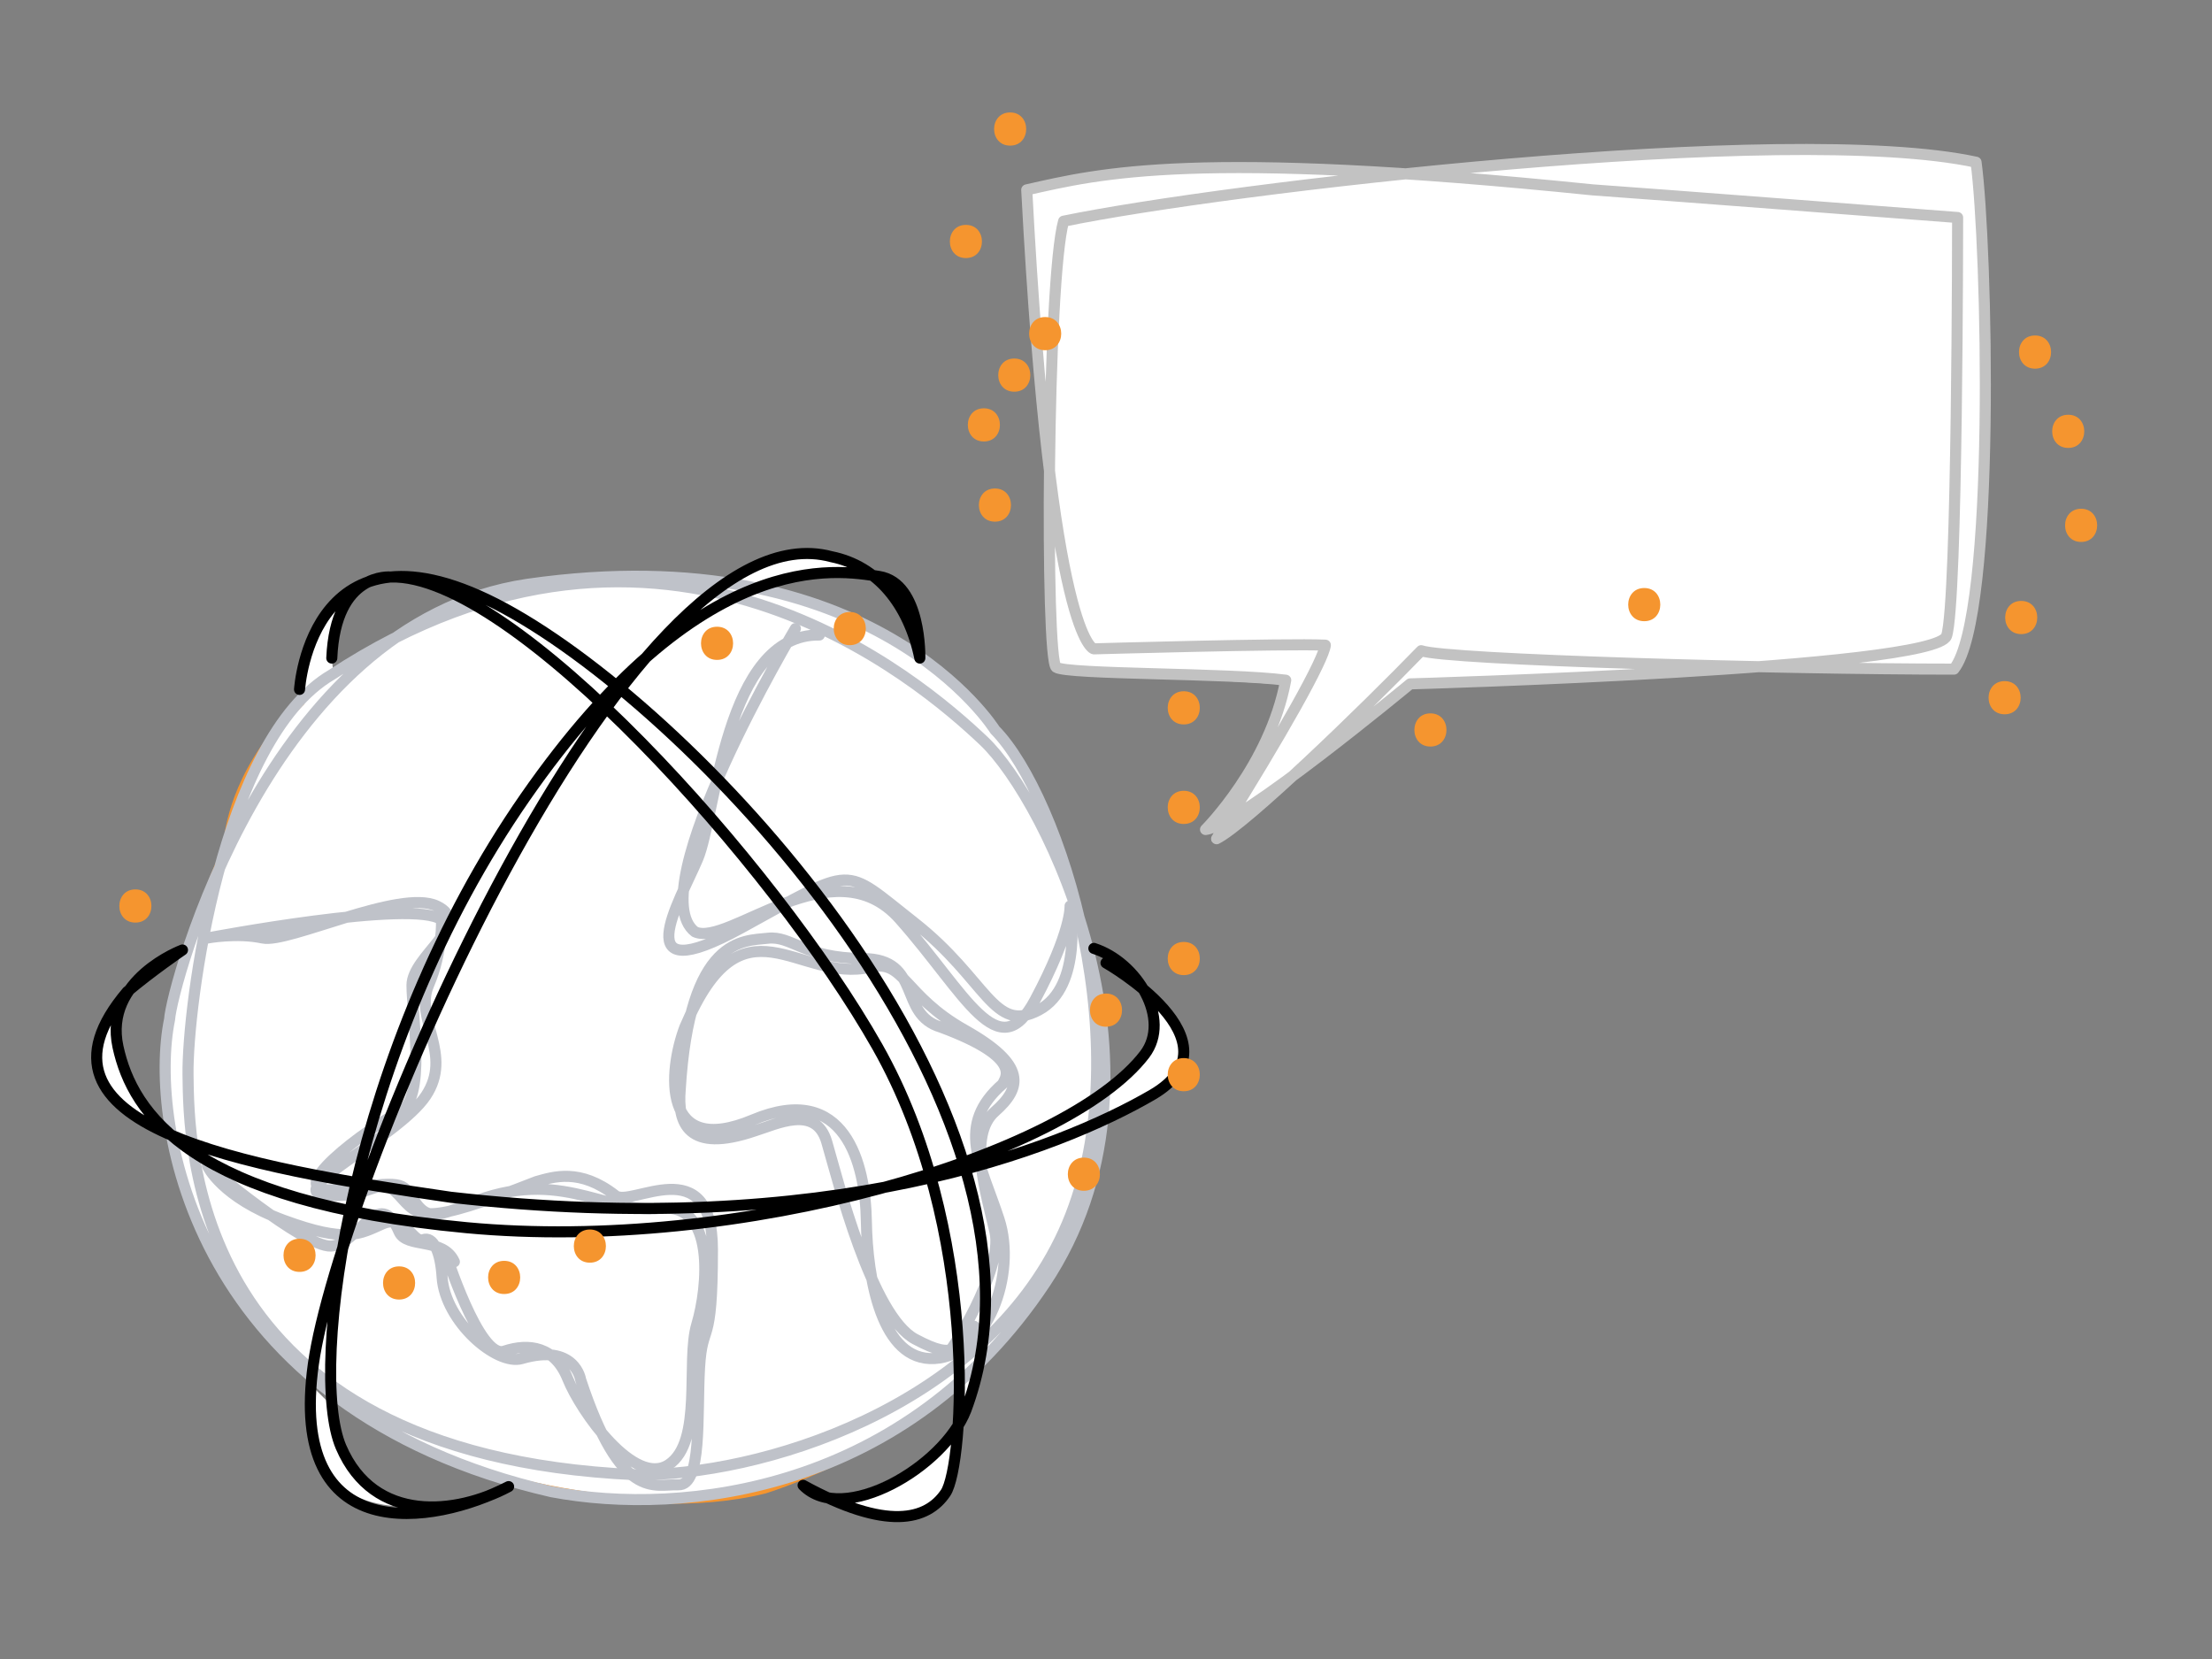 <?xml version="1.0" encoding="utf-8"?>
<!-- Generator: Adobe Illustrator 16.0.0, SVG Export Plug-In . SVG Version: 6.00 Build 0)  -->
<!DOCTYPE svg PUBLIC "-//W3C//DTD SVG 1.1//EN" "http://www.w3.org/Graphics/SVG/1.1/DTD/svg11.dtd">
<svg version="1.1" xmlns="http://www.w3.org/2000/svg" xmlns:xlink="http://www.w3.org/1999/xlink" x="0px" y="0px" width="400px"
	 height="300px" viewBox="0 0 400 300" enable-background="new 0 0 400 300" xml:space="preserve">
<rect x="0" y="0" width="400" height="300" fill="#808080" stroke="none"/>
<g id="weiß">
	<path fill="#FFFFFF" stroke="#C2C2C2" stroke-miterlimit="10" d="M221.042,150L255,123.667l63.059-3.107l35.274,0.44
		c0,0,6.19-8.5,5.679-50.75c-0.949-32.971-1.679-40.917-1.679-40.917s-11.251-6.12-98.667,1.648
		c-6.42,0.326-12.164-0.01-12.164-0.01s-30.67-3.805-60.836,3.362c0.964,16.158,3.793,48.143,3.793,48.143s0.29,33.857,1.541,38.191
		c10.25,0.833,41,2.583,41,2.583S230.834,135,221.042,150z"/>
	<path fill="#FFFFFF" stroke="#F5952F" stroke-miterlimit="10" d="M138.25,269.591c0,0,38.985-11.425,54.618-44.258
		s-3.107-80.23-8.688-87.695s-22.98-36.695-80.705-32.917c-62.225,12.529-62.557,48.081-62.557,48.081s-11.075,24.888-10.884,36.13
		s-1.286,42.196,41.174,70.264C80.168,265.763,114.495,275.5,138.25,269.591z"/>
	<path fill="#FFFFFF" d="M131.02,105.592c0,0,15.512-9.383,24.458-3.054s9.865,12.767,9.865,12.767s-2.735-12.197-12.664-11.751
		s-16.328,2.95-16.328,2.95L131.02,105.592z"/>
	<path fill="#FFFFFF" d="M54.167,126.794c0,0,1.851-18.772,12.342-21.533c-5.509,5.989-7.833,6.05-6.171,16.52
		S54.167,126.794,54.167,126.794z"/>
	<path fill="#FFFFFF" d="M22.272,180.223c0,0-5.302,11.078,7.588,24.053c-9.196-5.617-13.147-4.662-12.378-15.344
		C18.5,184.5,22.272,180.223,22.272,180.223z"/>
	<path fill="#FFFFFF" d="M86.02,270.821c0,0-15.608,5.435-22.72-6.193c-1.633-2.962-2.961-10.095-2.961-10.095l-3.462-3.426
		c0,0-0.549,3.84,0.538,10.491S65.539,275.893,86.02,270.821z"/>
	<path fill="#FFFFFF" d="M149.502,269.928c0,0,11.875,7.262,18.561,2.542s4.058-13.284,4.058-13.284s3.732-3.012,4.18-11.724
		s-3.302,3.288-3.052,5.288s0.968,5.078-3.641,9.039S155.078,271.6,149.502,269.928z"/>
	<path fill="#FFFFFF" d="M200.197,197.129c0,0,7.119-5.021,7.811-8.197s0.597-8.557-1.265-10.041
		c5.226,5.543,13.423,13.359,1.59,19.109c-2.501,1.399-9.703,4.956-9.703,4.956L200.197,197.129z"/>
</g>
<g id="hellblau">
	<path fill="none" stroke="#BFC2C9" stroke-width="2" stroke-linecap="round" stroke-linejoin="round" stroke-miterlimit="10" d="
		M179.916,132c0,0-21.916-35.333-84.583-26.333c-47,7-64.334,73-64.667,78.667c-3.893,18.889,4.417,70.56,69.084,85.417
		c24,4.524,64.187-0.083,89.25-37.75s0.167-87.333-11.083-98S119.999,82.667,60,122c-20,11.667-26.167,60.126-26,72.333
		s-0.005,68.666,80.831,72.333C137,267,177.666,254.85,192.333,222.758S191.517,143.764,179.916,132z"/>
	<path fill="none" stroke="#BFC2C9" stroke-width="2" stroke-linecap="round" stroke-linejoin="round" stroke-miterlimit="10" d="
		M143.833,113.667c0,0-28.167,47.167-18.167,54.833c6,2.833,25-15.833,37-2.333s17.833,27.166,24.5,14.666s6.333-17,6.333-17
		s2.5,14.499-5.667,18.833s-9.333-5.5-22.5-15.833s-10.333-10.5-31.333,1s-11.166-4.667-7.833-12.5s4.901-40.741,22-40.5"/>
	<path fill="none" stroke="#BFC2C9" stroke-width="2" stroke-linecap="round" stroke-linejoin="round" stroke-miterlimit="10" d="
		M171.167,245c0.5,0,10.332-15.317,8.749-22.242s-4.917-17.425,0-21.758s5.75-8.436-5.416-14.718s-10.931-12.828-17.098-11.39
		c-13.146,3.066-23.068-13.879-33.568,10.864c-3,7.91-4.333,23.743,12.333,16.743s20.333,7.999,20.5,18.333
		s2.735,25.391,12.333,24.834s14.883-15.29,11.667-25.167s-8-17,0.667-24.5c0.167-0.833,4.333-4.486-11.167-10.243
		c-7.868-2.309-3.292-12.336-14.107-12.424s-12.893-4.166-17.227-3.666s-14.167-0.409-15.833,27.462
		c-0.5,5.871,1.333,11.538,13.5,7.371c3.833-1.167,11-4.833,13,2s8.083,31.458,16,35.667s7.15,1.03,10.667-2.334"/>
	<path fill="none" stroke="#BFC2C9" stroke-width="2" stroke-linecap="round" stroke-linejoin="round" stroke-miterlimit="10" d="
		M80.5,226.333c0,0,6.166,19.5,10.667,18s9.167-0.834,11.5,5s12.053,19.666,18.276,15.5S124,246.167,126,239.5
		s3.504-22.14-6.665-20.986s-18.669-8.276-36.335-0.062c-4.333,1.548-6,1.881-8.167-1.452s-1.833-3.383-13.667-1.941
		s5.999-11.558,11-13.892s2.333-17.666,2.333-23s11.167-11.168,4.5-14.334s-26.833,6.791-31.5,5.791s-10,0-10,0
		s37.384-7.098,42.333-3.291c0,0,0.282,5.71-2.333,11.834s4.5,12.5-0.5,20s-26.5,17.5-17.833,18s9.333-4,13,0s4,5.667,24.833-2.5
		c3-0.834,7.85-2.5,14.258,2.5c2.742,2.333,17.575-8.5,17.575,9.833S127,238.666,126.5,247.333s0.5,21.334-3.833,21.167
		s-10.334,3.167-17.667-19c0,0-0.971-6.659-10.667-3.818C89.833,247,80.517,238.999,79.948,231
		c-0.281-4.667-1.615-7.499-3.448-6.833s-3.166-4.668-7.333-2.834s-6.5,3.501-17.833-0.666S37.5,210.833,37.5,210.833
		s17.333,14.666,22.333,14.5s8.666-11.15,12.333-2.575c1.333,3.075,8,0.909,10,5.409"/>
</g>
<g id="grau">
	<path fill="none" stroke="#000000" stroke-width="2" stroke-linecap="round" stroke-linejoin="round" stroke-miterlimit="10" d="
		M200,174.125c0,0,25,14.209,8.333,23.875S150.334,224.334,81.5,216.5C43.666,211,2.334,203.666,23,179.333
		c4.333-3.667,10-7.545,10-7.545s-14.314,5.298-11.667,17.5s13.333,28.046,63,32.712S193,208.999,207,190.666
		c4.855-6.404-1.389-16.666-9.194-19.166"/>
	<path fill="none" stroke="#000000" stroke-width="2" stroke-linecap="round" stroke-linejoin="round" stroke-miterlimit="10" d="
		M54.167,124.667c0,0,2.167-34.667,38.833-13.667s101,92.334,81.667,144c-4,10.333-22.273,20.923-29.441,13.59
		c15.166,8.316,22.441,6.316,25.774,1.363s6.333-47.71-12.333-80.665s-66-85.614-88-84.948c0,0-10-1.007-10.667,14.66"/>
	<path fill="none" stroke="#000000" stroke-width="2" stroke-linecap="round" stroke-linejoin="round" stroke-miterlimit="10" d="
		M166.333,119c0,0,0.333-13.511-7.333-14.755s-32.333-5.661-64,39.88S55.666,247.683,61.666,261.666s20.972,12.158,30.306,7.158
		c-13.667,7-39.978,11.206-35.306-22.158s56.668-156,93.667-146C158.666,102.333,164.333,109.333,166.333,119z"/>
	<path fill="none" stroke="#C2C2C2" stroke-width="2" stroke-linecap="round" stroke-linejoin="round" stroke-miterlimit="10" d="
		M218,150c0,0,11.667-11.667,14.5-27c-10.167-1.333-39.5-1-41.5-2.333s-1.667-70,1.333-80.667c29-6,131-18,165-10.667
		c2,14.667,3.667,82-4,91.667c-31,0-91.666-1.667-96.333-3.333c-10.334,10.667-31.666,31.333-37,34
		c12.333-19.666,19.332-32.333,19.666-35c-7-0.333-41.86,0.667-41.86,0.667s-7.807-1-12.14-83C199,31.333,216,27,288,34.333
		c9.666,0.667,66,5,66,5s0.003,69.673-2,75.667s-97,8.667-97,8.667S224,149.333,218,150z"/>
</g>
<g id="Sparcles">
	<g>
		<g>
			<path fill="#F5952F" d="M214.062,149c3.869,0,3.869-6,0-6S210.193,149,214.062,149L214.062,149z"/>
		</g>
	</g>
	<g>
		<g>
			<path fill="#F5952F" d="M214.062,131c3.869,0,3.869-6,0-6S210.193,131,214.062,131L214.062,131z"/>
		</g>
	</g>
	<g>
		<g>
			<path fill="#F5952F" d="M179.916,94.333c3.869,0,3.869-6,0-6S176.047,94.333,179.916,94.333L179.916,94.333z"/>
		</g>
	</g>
	<g>
		<g>
			<path fill="#F5952F" d="M258.666,135c3.869,0,3.869-6,0-6S254.797,135,258.666,135L258.666,135z"/>
		</g>
	</g>
	<g>
		<g>
			<path fill="#F5952F" d="M297.333,112.333c3.869,0,3.869-6,0-6S293.464,112.333,297.333,112.333L297.333,112.333z"/>
		</g>
	</g>
	<g>
		<g>
			<path fill="#F5952F" d="M365.5,114.667c3.869,0,3.869-6,0-6S361.631,114.667,365.5,114.667L365.5,114.667z"/>
		</g>
	</g>
	<g>
		<g>
			<path fill="#F5952F" d="M368,66.667c3.869,0,3.869-6,0-6S364.131,66.667,368,66.667L368,66.667z"/>
		</g>
	</g>
	<g>
		<g>
			<path fill="#F5952F" d="M374,81c3.869,0,3.869-6,0-6S370.131,81,374,81L374,81z"/>
		</g>
	</g>
	<g>
		<g>
			<path fill="#F5952F" d="M376.333,98c3.869,0,3.869-6,0-6S372.464,98,376.333,98L376.333,98z"/>
		</g>
	</g>
	<g>
		<g>
			<path fill="#F5952F" d="M362.5,129.167c3.869,0,3.869-6,0-6S358.631,129.167,362.5,129.167L362.5,129.167z"/>
		</g>
	</g>
	<g>
		<g>
			<path fill="#F5952F" d="M189,63.333c3.869,0,3.869-6,0-6S185.13,63.333,189,63.333L189,63.333z"/>
		</g>
	</g>
	<g>
		<g>
			<path fill="#F5952F" d="M24.481,166.833c3.869,0,3.869-6,0-6S20.612,166.833,24.481,166.833L24.481,166.833z"/>
		</g>
	</g>
	<g>
		<g>
			<path fill="#F5952F" d="M183.416,70.833c3.869,0,3.869-6,0-6S179.547,70.833,183.416,70.833L183.416,70.833z"/>
		</g>
	</g>
	<g>
		<g>
			<path fill="#F5952F" d="M177.916,79.833c3.869,0,3.869-6,0-6S174.047,79.833,177.916,79.833L177.916,79.833z"/>
		</g>
	</g>
	<g>
		<g>
			<path fill="#F5952F" d="M196,215.333c3.869,0,3.869-6,0-6S192.13,215.333,196,215.333L196,215.333z"/>
		</g>
	</g>
	<g>
		<g>
			<path fill="#F5952F" d="M214.062,176.333c3.869,0,3.869-6,0-6S210.193,176.333,214.062,176.333L214.062,176.333z"/>
		</g>
	</g>
	<g>
		<g>
			<path fill="#F5952F" d="M129.666,119.333c3.869,0,3.869-6,0-6S125.797,119.333,129.666,119.333L129.666,119.333z"/>
		</g>
	</g>
	<g>
		<g>
			<path fill="#F5952F" d="M214.062,197.333c3.869,0,3.869-6,0-6S210.193,197.333,214.062,197.333L214.062,197.333z"/>
		</g>
	</g>
	<g>
		<g>
			<path fill="#F5952F" d="M174.666,46.667c3.869,0,3.869-6,0-6S170.797,46.667,174.666,46.667L174.666,46.667z"/>
		</g>
	</g>
	<g>
		<g>
			<path fill="#F5952F" d="M182.666,26.333c3.869,0,3.869-6,0-6S178.797,26.333,182.666,26.333L182.666,26.333z"/>
		</g>
	</g>
	<g>
		<g>
			<path fill="#F5952F" d="M153.666,116.667c3.869,0,3.869-6,0-6S149.797,116.667,153.666,116.667L153.666,116.667z"/>
		</g>
	</g>
	<g>
		<g>
			<path fill="#F5952F" d="M106.666,228.333c3.869,0,3.869-6,0-6S102.797,228.333,106.666,228.333L106.666,228.333z"/>
		</g>
	</g>
	<g>
		<g>
			<path fill="#F5952F" d="M91.167,234c3.869,0,3.869-6,0-6S87.297,234,91.167,234L91.167,234z"/>
		</g>
	</g>
	<g>
		<g>
			<path fill="#F5952F" d="M72.167,235c3.869,0,3.869-6,0-6S68.297,235,72.167,235L72.167,235z"/>
		</g>
	</g>
	<g>
		<g>
			<path fill="#F5952F" d="M54.167,230c3.869,0,3.869-6,0-6S50.297,230,54.167,230L54.167,230z"/>
		</g>
	</g>
	<g>
		<g>
			<path fill="#F5952F" d="M200,185.666c3.869,0,3.869-6,0-6S196.131,185.666,200,185.666L200,185.666z"/>
		</g>
	</g>
</g>
</svg>
